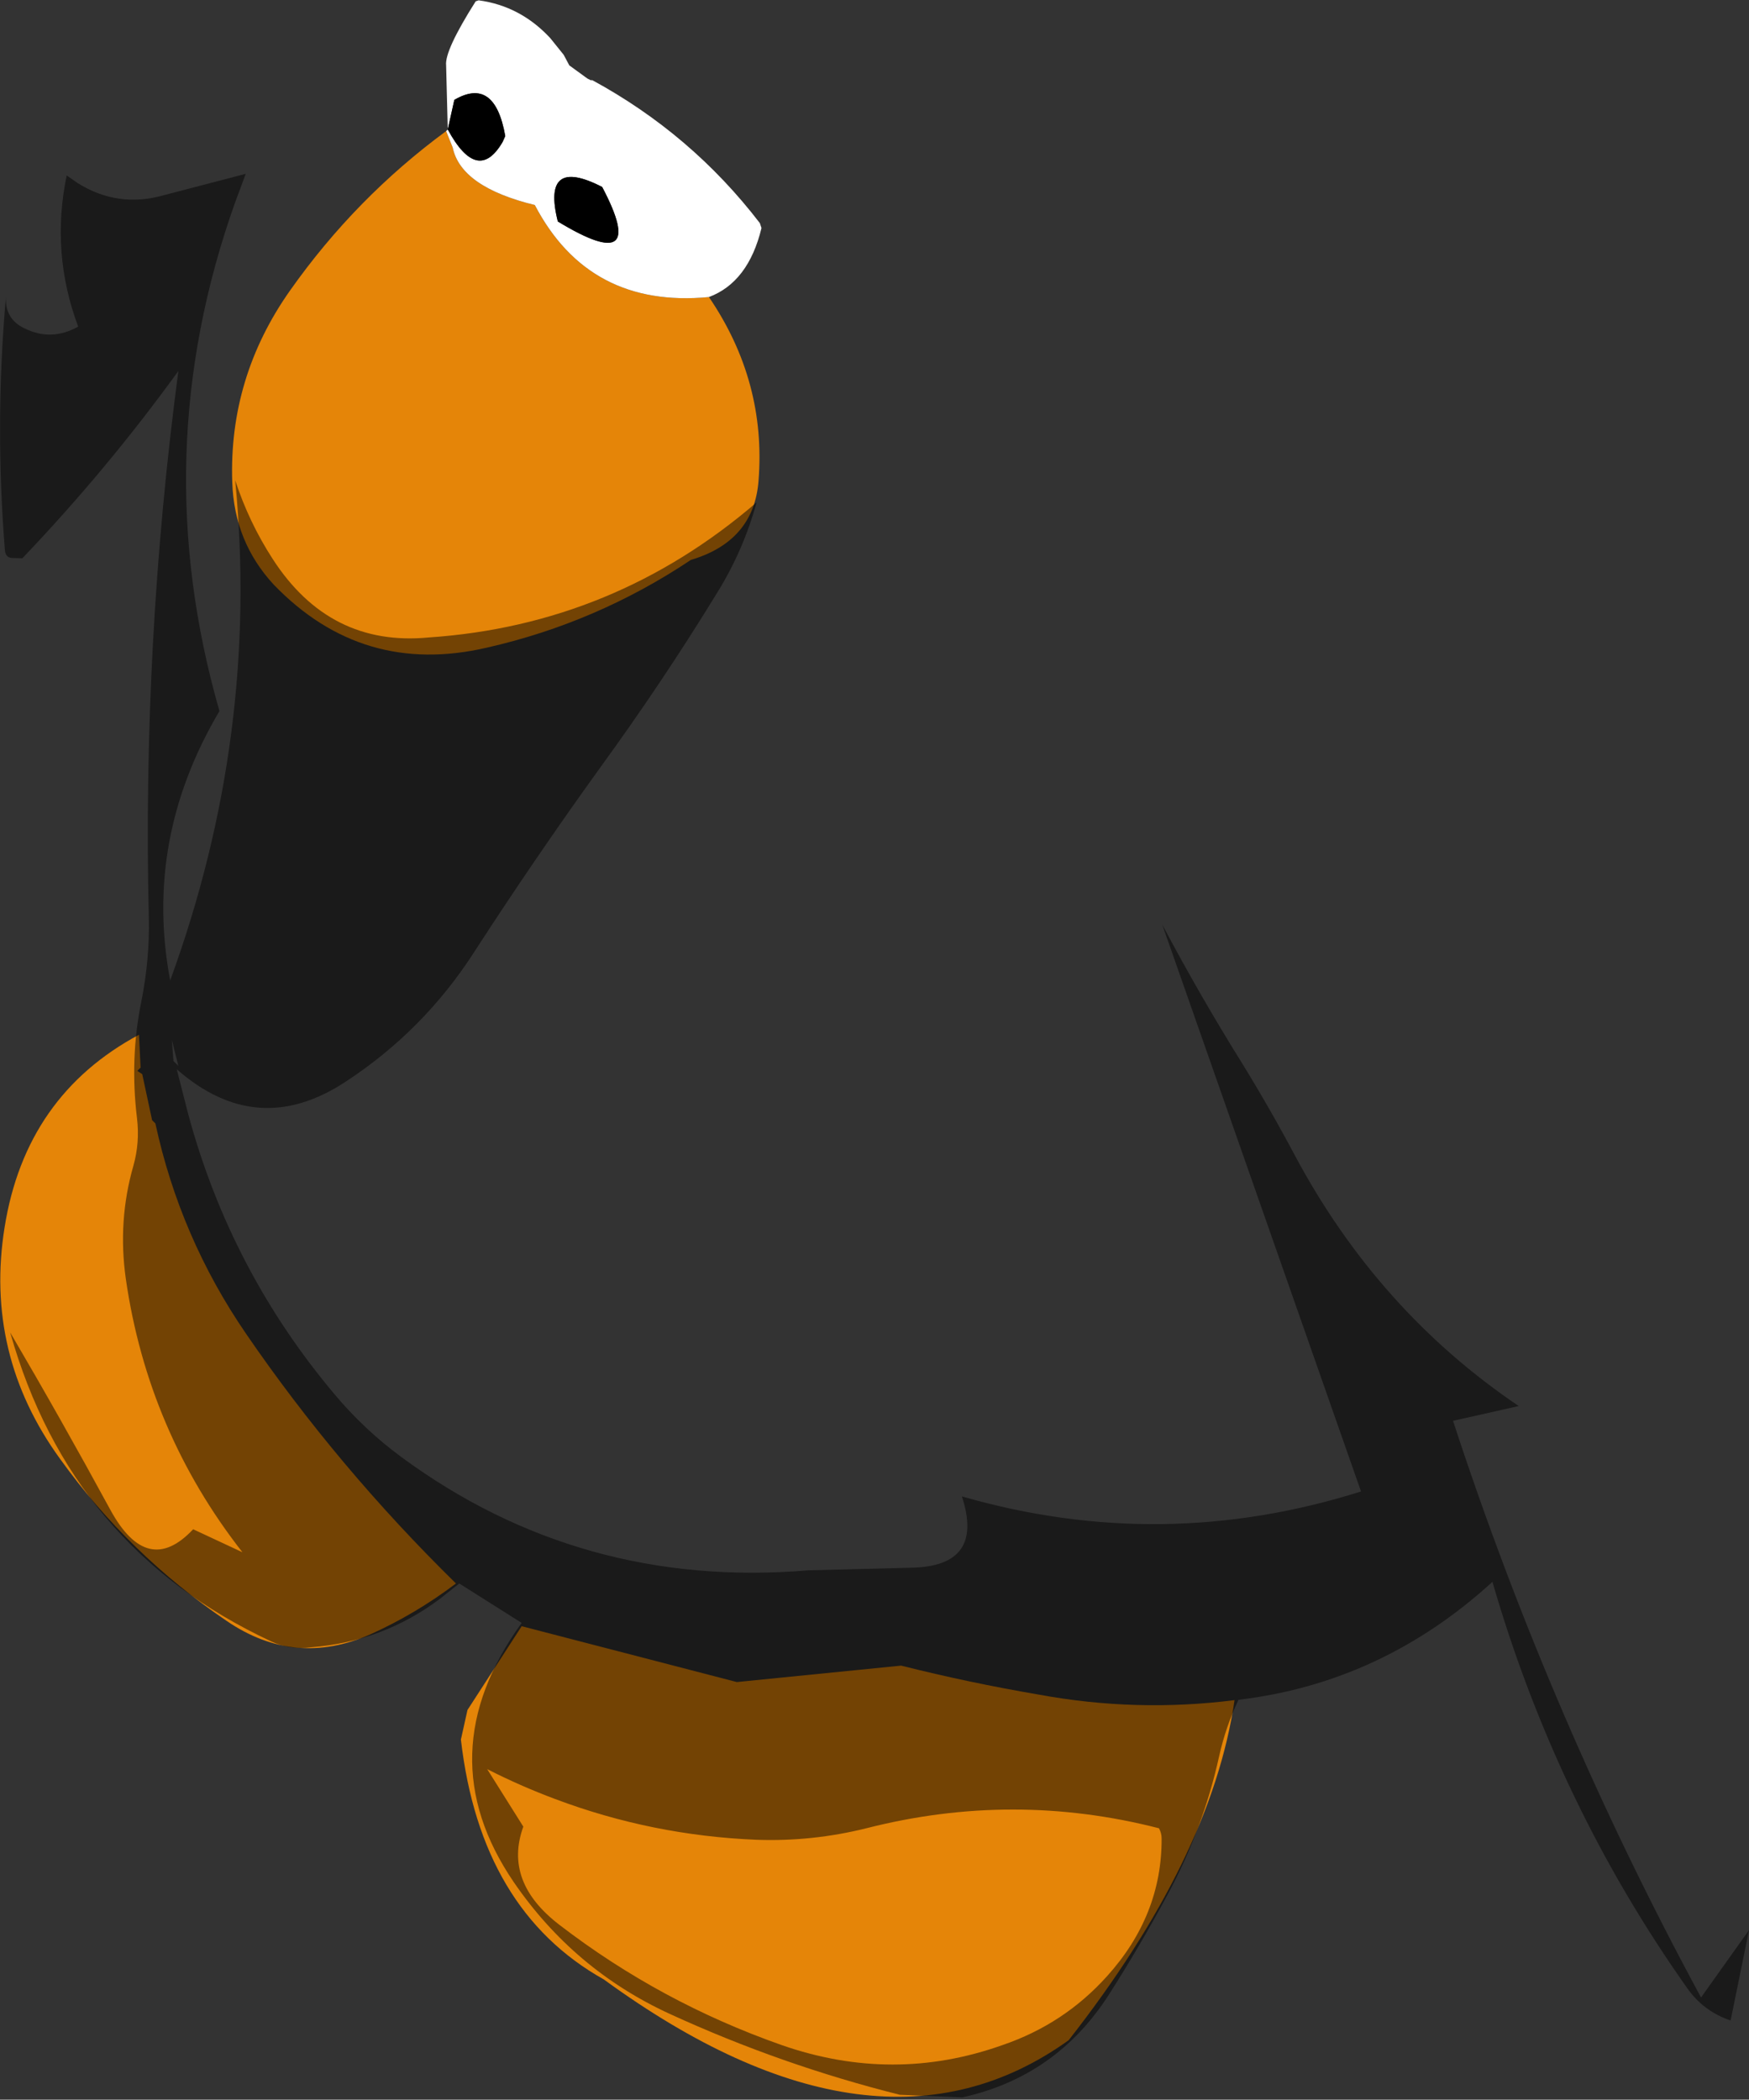 <?xml version="1.0" encoding="UTF-8" standalone="no"?>
<svg xmlns:ffdec="https://www.free-decompiler.com/flash" xmlns:xlink="http://www.w3.org/1999/xlink" ffdec:objectType="shape" height="319.5px" width="266.2px" xmlns="http://www.w3.org/2000/svg">
  <rect width="100%" height="100%" fill="#333333" stroke="none"/>
  <g transform="matrix(1.0, 0.0, 0.0, 1.0, 125.65, 92.2)">
    <path d="M-17.75 -47.0 Q-9.0 -34.15 -10.2 -19.05 -10.9 -9.85 -20.5 -7.0 -34.8 2.55 -51.55 6.35 -70.5 10.75 -84.0 -3.25 -90.0 -9.75 -90.3 -18.8 -90.85 -34.75 -81.5 -48.0 -71.55 -62.1 -57.75 -72.25 L-56.75 -69.75 Q-55.5 -63.75 -44.25 -61.0 -36.0 -45.25 -17.75 -47.0 M-102.0 78.75 Q-98.25 96.1 -88.2 110.75 -74.25 131.1 -56.25 148.75 -62.4 153.4 -69.3 156.5 -80.75 161.55 -91.15 154.45 -106.0 144.4 -116.5 129.8 -128.05 113.9 -124.95 94.55 -121.75 74.5 -104.5 65.25 L-104.25 70.25 -104.75 70.75 -104.0 71.25 -102.5 78.25 -102.0 78.75 M-46.25 155.25 L-13.5 163.75 11.5 161.25 Q21.85 163.85 32.4 165.65 47.3 168.4 62.25 166.5 58.75 190.5 37.0 218.25 7.75 239.25 -33.75 209.0 -52.5 198.5 -55.5 172.5 L-54.5 168.0 -46.25 155.25" fill="#e58508" fill-rule="evenodd" stroke="none"/>
    <path d="M-57.75 -72.25 L-57.5 -72.5 -57.75 -82.25 Q-58.0 -84.5 -53.25 -92.0 L-52.8 -92.15 Q-46.45 -91.3 -41.9 -86.4 L-39.85 -83.85 -39.0 -82.25 -36.25 -80.25 -35.75 -80.0 -35.5 -80.0 Q-20.4 -71.8 -10.0 -58.25 L-9.75 -57.5 Q-11.75 -49.25 -17.75 -47.0 -36.0 -45.25 -44.25 -61.0 -55.5 -63.75 -56.75 -69.75 L-57.75 -72.25 M-49.15 -70.6 L-48.75 -71.5 Q-50.35 -80.6 -56.5 -77.0 L-57.5 -72.5 Q-52.95 -64.1 -49.15 -70.6 M-40.75 -58.5 Q-26.75 -50.0 -34.0 -63.75 -43.25 -68.5 -40.75 -58.5" fill="#ffffff" fill-rule="evenodd" stroke="none"/>
    <path d="M-40.75 -58.5 Q-43.25 -68.5 -34.0 -63.75 -26.75 -50.0 -40.75 -58.5 M-49.15 -70.6 Q-52.95 -64.1 -57.5 -72.5 L-56.5 -77.0 Q-50.35 -80.6 -48.75 -71.5 L-49.15 -70.6" fill="#000000" fill-rule="evenodd" stroke="none"/>
    <path d="M-99.5 66.0 L-99.25 69.25 -98.5 70.0 -99.5 66.0 M-115.5 -65.5 L-113.85 -64.35 Q-107.7 -60.5 -100.7 -62.5 L-88.25 -65.75 -89.85 -61.45 Q-103.5 -23.15 -92.25 16.0 -103.8 35.5 -99.75 57.0 -86.1 19.65 -89.85 -19.1 -87.75 -12.7 -84.15 -7.15 -75.5 6.25 -60.4 4.8 -32.2 2.9 -10.5 -15.75 -12.5 -8.45 -16.5 -2.0 -24.8 11.55 -34.3 24.6 -44.25 38.4 -53.5 52.7 -61.2 64.65 -73.05 72.4 -86.5 81.25 -98.75 70.5 L-97.0 77.35 Q-90.55 101.2 -74.7 120.0 -70.25 125.3 -64.65 129.45 -37.25 149.65 -2.6 146.75 L13.05 146.35 Q24.25 146.15 20.75 135.5 51.25 144.3 81.5 134.75 L51.25 48.5 Q56.95 59.25 63.4 69.6 67.65 76.5 71.45 83.65 84.1 107.3 105.5 121.75 L95.5 124.0 Q110.4 169.55 133.25 211.75 L140.55 201.5 137.75 215.25 Q133.65 213.85 131.2 210.4 111.3 182.3 101.5 148.5 84.7 163.85 62.85 166.45 60.9 170.55 59.9 175.05 57.45 186.15 52.0 196.2 47.8 204.0 43.1 211.35 35.1 223.8 20.8 226.95 L11.3 226.55 Q-6.7 222.05 -23.7 214.25 -38.3 207.55 -47.45 194.2 -60.7 174.75 -46.25 154.75 L-55.75 148.75 -58.65 151.05 Q-67.35 157.6 -78.25 158.45 -81.55 158.9 -84.4 157.55 -114.85 143.35 -124.1 110.55 -116.3 123.85 -108.85 137.55 -103.2 147.9 -96.25 140.5 L-88.75 144.0 Q-103.15 125.6 -106.5 102.4 -107.75 93.55 -105.35 85.2 -104.35 81.65 -104.8 77.95 -105.9 68.85 -104.15 60.25 -102.85 53.75 -103.0 47.5 -104.0 5.7 -98.5 -35.75 -109.4 -20.7 -122.25 -7.25 L-123.9 -7.3 Q-124.8 -7.4 -124.9 -8.45 -126.45 -27.7 -124.75 -47.0 -124.9 -43.65 -121.95 -42.25 -117.85 -40.2 -113.75 -42.5 -117.95 -53.75 -115.5 -65.5 M-51.5 177.0 L-46.0 185.75 Q-49.05 194.15 -40.5 200.7 -25.15 212.5 -6.65 219.0 10.3 224.9 26.9 219.0 36.3 215.8 42.85 208.5 51.2 199.25 51.15 187.55 51.15 186.75 50.75 186.0 28.55 180.3 6.2 186.0 -2.05 188.05 -10.5 187.75 -26.4 187.1 -41.15 181.55 -46.5 179.55 -51.5 177.0" fill="#000000" fill-opacity="0.498" fill-rule="evenodd" stroke="none"/>
  </g>
</svg>
